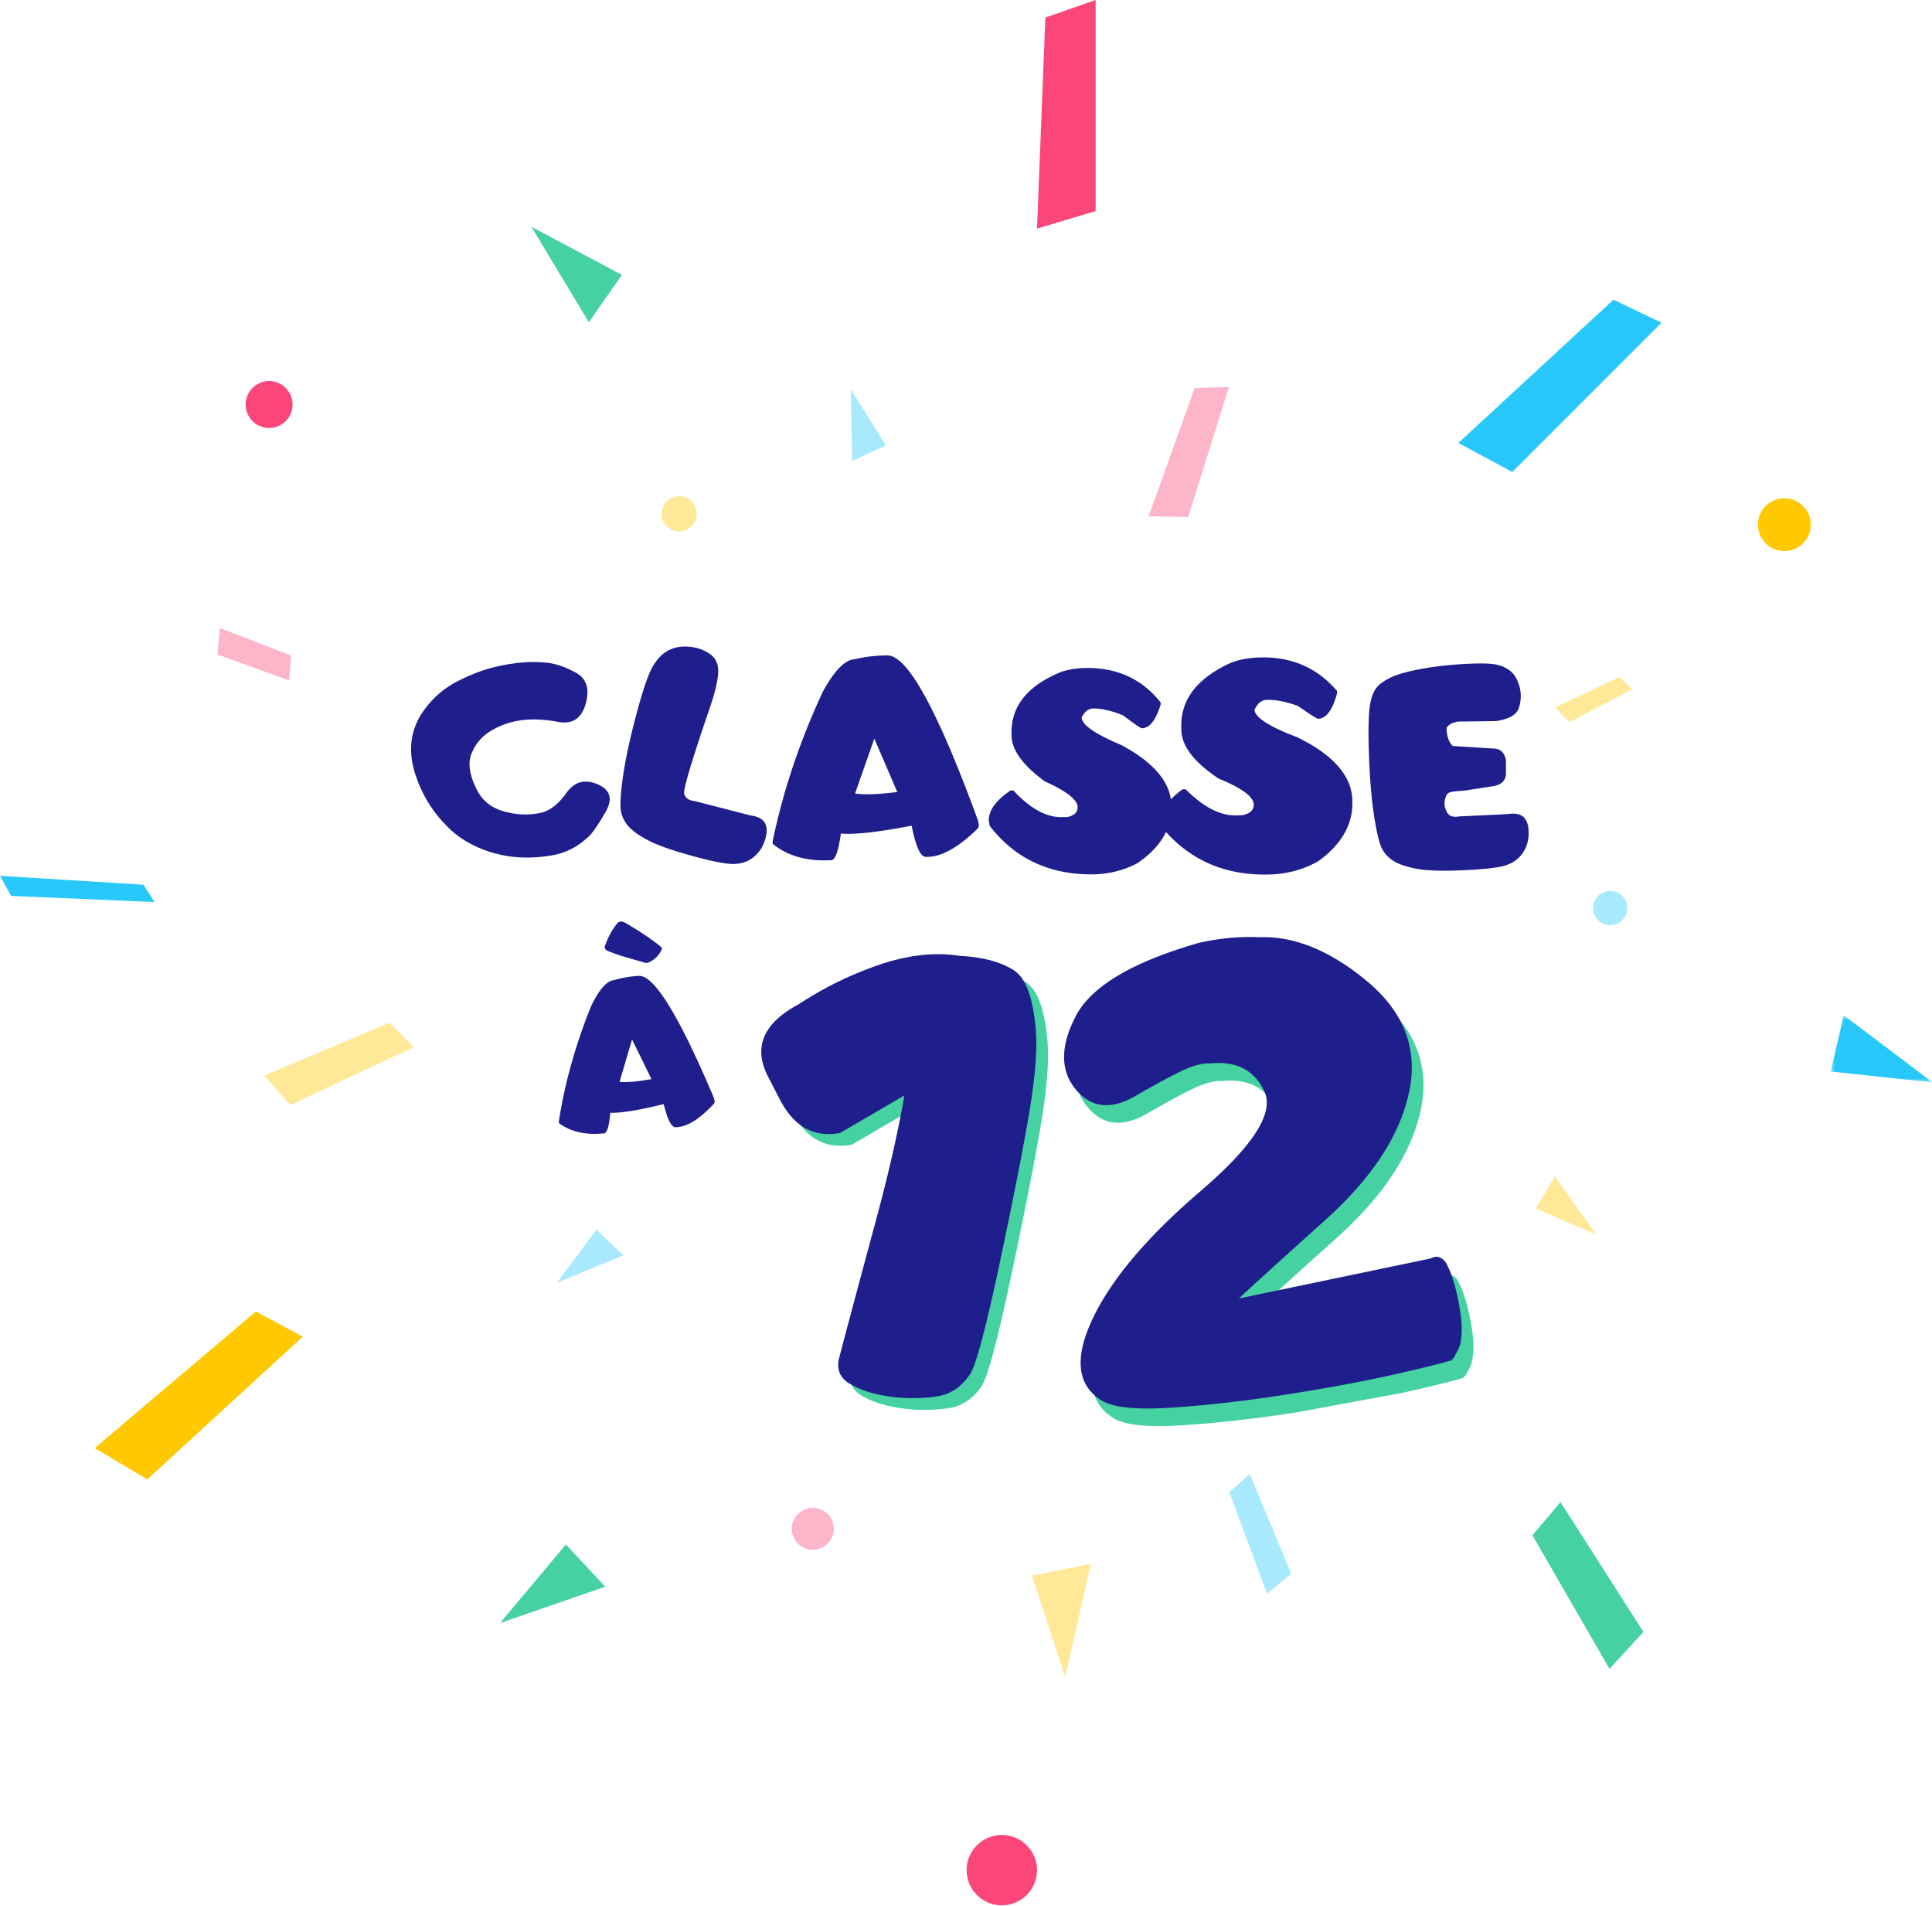 <svg xmlns="http://www.w3.org/2000/svg" xmlns:xlink="http://www.w3.org/1999/xlink" viewBox="0 0 368 363"><defs/><defs><path id="a" d="M.697.493h19.42v12.792H.697z"/></defs><g fill="none" fill-rule="evenodd"><path fill="#FA4678" d="M208.688 0l-9.571 3.35-1.594 40.195 11.165-3.35z"/><path fill="#46D2A0" d="M313.035 310.807l-6.465 7.03-14.683-25.452 5.353-6.32z"/><path fill="#FFC800" d="M28.066 281.745l-10.019-5.959 30.687-26.011 8.94 4.785z"/><path fill="#28C8FA" d="M288.049 89.89l-10.264-5.526 29.55-27.294 9.136 4.398zM2.119 170.627l27.337 1.166-2.14-3.297L0 166.796z"/><path fill="#FFC800" d="M344.902 99.928a5.024 5.024 0 11-10.05 0 5.024 5.024 0 0110.05 0"/><path fill="#FA4678" d="M197.523 356.169a6.7 6.7 0 11-13.4 0 6.7 6.7 0 0113.4 0M55.725 77.039a4.466 4.466 0 11-8.932 0 4.466 4.466 0 018.932 0"/><path fill="#46D2A0" d="M118.463 52.357l-6.308 9.007-10.936-18.178z"/><g transform="translate(348 192.868)"><mask id="b" fill="#fff"><use xlink:href="#a"/></mask><path fill="#28C8FA" d="M.697 11.202L3.194.493l16.923 12.792z" mask="url(#b)"/></g><path fill="#46D2A0" d="M107.786 294.146l7.504 8.038-20.049 6.932z"/><g opacity=".4"><path fill="#FA4678" d="M226.313 98.447l-7.525-.097 8.757-24.448 6.543-.212z"/><path fill="#28C8FA" d="M245.953 299.731l-4.622 3.784-7.164-19.33 3.868-3.47z"/><path fill="#FFC800" d="M55.312 210.455l-5.018-5.609 23.932-10.083 4.58 4.675zM298.938 137.534l-2.734-2.806 12.222-5.775 2.487 2.33z"/><path fill="#FA4678" d="M41.414 124.65l.455-5.035 13.572 5.209-.358 4.769z"/><path fill="#28C8FA" d="M309.818 173.87a3.244 3.244 0 11-6.189-1.944 3.244 3.244 0 016.19 1.943"/><path fill="#FA4678" d="M158.627 292.357a3.998 3.998 0 01-5.013 2.617 3.998 3.998 0 112.396-7.63 3.999 3.999 0 012.617 5.013"/><path fill="#FFC800" d="M128.394 101.073a3.363 3.363 0 112.014-6.417 3.363 3.363 0 01-2.014 6.417"/><path fill="#28C8FA" d="M168.738 84.829l-6.432 3.005-.257-13.692z"/><path fill="#FFC800" d="M292.535 230.136l3.609-6.113 7.95 11.153zM196.546 300.076l11.225-2.225-4.872 21.533z"/><path fill="#28C8FA" d="M113.598 234.185l5.139 4.898-12.661 5.221z"/></g><path fill="#46D2A0" d="M185.132 184.297c1.486.044 3.094.246 4.82.605 1.958.432 3.646 1.069 5.064 1.91 1.196.69 2.128 1.828 2.798 3.414.794 1.845 1.351 4.384 1.672 7.616.332 3.436.054 8.08-.834 13.93-.89 5.85-2.752 15.542-5.59 29.073-2.837 13.532-4.847 21.215-6.029 23.05-1.182 1.834-2.732 3.125-4.65 3.868-1.022.384-2.72.623-5.094.719a31.487 31.487 0 01-7.131-.531c-2.38-.45-4.417-1.185-6.112-2.207-1.695-1.021-2.39-2.498-2.082-4.433.216-.98 2.725-10.38 7.527-28.201 2.184-8.213 3.854-15.631 5.011-22.252l-12.247 7.147c-4.972.928-8.795-1.194-11.471-6.367l-2.294-4.433c-2.825-5.556-.862-10.128 5.89-13.716a67.029 67.029 0 0116.214-7.81c5.232-1.658 10.079-2.12 14.538-1.382m61.997 84.657c-7.747 1.214-15.027 2.043-21.844 2.486-6.816.444-11.279-.046-13.386-1.471-4.562-2.944-5.05-8.155-1.467-15.628 3.583-7.474 10.395-15.511 20.438-24.113 10.042-8.601 14.111-14.936 12.203-19.005-1.908-4.07-5.338-5.85-10.288-5.34-1.277-.077-2.828.273-4.65 1.053-1.825.78-5.055 2.505-9.69 5.173-4.635 2.669-8.416 2.23-11.34-1.317-2.927-3.546-2.925-8.168.003-13.866 2.93-5.698 10.78-10.372 23.551-14.025 3.902-.877 7.723-1.23 11.462-1.058 6.713-.24 13.581 2.585 20.607 8.473 7.023 5.889 9.65 12.935 7.877 21.137-1.772 8.203-7.073 16.272-15.9 24.21-8.827 7.94-14.325 12.934-16.494 14.982l36.4-7.594c.15-.07.358-.15.625-.243l.648-.125c.251.033.443.077.576.132l.481.274c.233.159.41.328.526.509.155.174.306.429.453.767.844 1.63 1.565 3.983 2.161 7.064.597 3.082.725 5.53.384 7.348-.083.83-.442 1.715-1.075 2.65l-.025.189-.036.129c-.04.008-.075.036-.106.082l-.095.14c-.04.008-.075.036-.106.082l-.095.14c-.079.015-.11.061-.096.14-.039.008-.055.031-.047.07-2.349.7-6.275 1.662-11.779 2.891"/><path fill="#1E1E8C" d="M104.138 126.21c1.726.182 3.588.822 5.588 1.92 1.999 1.1 2.61 3.059 1.84 5.876-.773 2.816-2.522 3.975-5.247 3.475-2.726-.5-5.125-.595-7.197-.286-2.071.308-3.958.98-5.657 2.017-1.698 1.036-2.916 2.472-3.652 4.307-.737 1.835-.386 4.152 1.05 6.95 1.036 2.037 2.743 3.39 5.125 4.063 2.379.672 4.715.763 7.005.272 1.726-.382 3.357-1.644 4.892-3.79 1.535-2.143 3.517-2.693 5.942-1.648 2.427 1.045 2.94 2.79 1.54 5.233-1.4 2.445-2.49 4.03-3.27 4.757-.545.49-1.09.936-1.635 1.336-1.51 1.055-3.08 1.749-4.716 2.085a25.91 25.91 0 01-4.961.532 22.51 22.51 0 01-6.515-.79 22.178 22.178 0 01-4.975-2.005 17.901 17.901 0 01-4.402-3.42 24.297 24.297 0 01-5.506-8.832c-1.908-5.143-1.3-9.677 1.826-13.602 1.563-2 3.43-3.575 5.602-4.73 2.172-1.154 4.31-2.03 6.42-2.63 1.76-.49 3.588-.84 5.478-1.05 1.89-.208 3.697-.222 5.425-.04m32.655 2.08c-.119 1.69-.757 4.174-1.913 7.451-3.212 9.414-4.73 14.541-4.555 15.381.174.84.841 1.321 2 1.441l10.568 2.723c1.477.197 2.424.706 2.843 1.524.418.82.391 1.934-.083 3.35-.472 1.413-1.29 2.523-2.453 3.331-1.163.808-2.57 1.148-4.22 1.022-1.652-.127-4.249-.689-7.79-1.689-3.543-.998-6.14-1.936-7.793-2.812-1.655-.877-2.862-1.734-3.625-2.57a5.983 5.983 0 01-1.479-2.893c-.223-1.092-.105-3.263.351-6.513.456-3.25 1.283-7.138 2.482-11.664 1.2-4.525 2.206-7.553 3.017-9.084.81-1.53 1.796-2.629 2.955-3.296 1.16-.666 2.505-.944 4.037-.835 1.532.11 2.89.57 4.068 1.381 1.18.81 1.71 2.06 1.59 3.751m26.078 22.826c1.692.273 4.372.181 8.04-.275l-4.374-10.179-3.666 10.454zm6.108-26.29c3.797-.138 9.511 10.191 17.141 30.984.397 1.068.422 1.74.076 2.017-3.545 3.472-6.662 5.257-9.35 5.36l-.492.003c-1.018.03-1.92-1.95-2.707-5.943-6.33 1.23-10.823 1.73-13.478 1.501-.475 3.364-1.084 5.06-1.828 5.09l-.519.007c-4.343.153-7.889-.89-10.638-3.136l-.005-.518c1.985-9.544 5.16-19.01 9.523-28.397 2.23-4.097 4.271-6.177 6.124-6.242 1.937-.473 3.986-.715 6.153-.727zm38.17 2.391c5.814 0 10.457 2.19 13.929 6.57v.381c-.927 3.017-2.126 4.525-3.598 4.525-.201 0-1.391-.818-3.571-2.454-2.145-.872-4.026-1.308-5.643-1.308-.91 0-1.653.564-2.235 1.69 0 1.4 2.508 3.154 7.523 5.261 6.379 3.398 9.569 7.287 9.569 11.667v.19c0 4.198-2.191 7.77-6.57 10.713-2.69 1.382-5.57 2.072-8.641 2.072-8.177 0-14.638-3.072-19.381-9.214l-.191-.954v-.163c0-1.89 1.38-3.77 4.144-5.643h.545c3.143 3.38 6.16 5.07 9.05 5.07h1.118c1.38-.254 2.07-.88 2.07-1.88 0-1.399-2.07-3.035-6.214-4.907-4.253-3.089-6.38-6.033-6.38-8.832v-.572c0-5.052 3.136-8.868 9.406-11.449 1.489-.509 3.179-.763 5.07-.763"/><path fill="#1E1E8C" d="M239.775 125.22c6.116-.223 11.084 1.902 14.902 6.377l.015.401c-.86 3.21-2.063 4.841-3.611 4.897-.211.008-1.494-.807-3.851-2.444-2.29-.835-4.284-1.222-5.984-1.16-.957.034-1.72.656-2.287 1.863.053 1.471 2.758 3.221 8.115 5.246 6.839 3.331 10.342 7.3 10.509 11.906l.007.201c.16 4.416-2.007 8.255-6.501 11.52-2.776 1.555-5.78 2.391-9.01 2.51-8.601.311-15.514-2.673-20.738-8.952l-.237-.996-.006-.173c-.072-1.987 1.308-4.018 4.143-6.093l.573-.02c3.436 3.435 6.674 5.097 9.713 4.986l1.176-.042c1.442-.32 2.145-1.006 2.107-2.058-.054-1.47-2.295-3.113-6.725-4.924-4.591-3.086-6.94-6.102-7.046-9.046l-.023-.602c-.192-5.314 2.959-9.447 9.455-12.4 1.547-.594 3.316-.926 5.304-.998m45.16 12.112l-6.16.082c-1.6-.073-2.681.335-3.243 1.227.036 1.581.436 2.725 1.199 3.434 2.98.182 5.725.355 8.232.518 1.036.2 1.663.936 1.88 2.208v2.371c.037 1.382-.735 2.227-2.316 2.535l-5.615.873c-1.527.073-2.491.2-2.89.381-.4.183-.672.66-.817 1.431-.147.773-.014 1.536.394 2.29.409.754 1.187 1.023 2.33.804l9.188-.436c1.47-.237 2.525-.023 3.162.64.636.664.93 1.741.885 3.231-.045 1.491-.51 2.79-1.39 3.898-.881 1.11-2.131 1.84-3.748 2.194-1.617.354-4.28.605-7.986.75-3.708.145-6.48.036-8.314-.327-1.837-.363-3.24-.836-4.213-1.417a5.986 5.986 0 01-2.248-2.345c-.527-.98-1.041-3.094-1.54-6.338-.5-3.244-.827-7.205-.981-11.885-.156-4.679-.064-7.868.272-9.568.336-1.698.963-2.906 1.88-3.625.919-.718 1.999-1.294 3.244-1.73 1.245-.437 2.967-.85 5.166-1.24 2.198-.392 4.748-.668 7.647-.832 2.897-.164 4.92-.124 6.065.122 1.145.245 2.08.691 2.808 1.336.725.645 1.262 1.604 1.608 2.876.344 1.272.313 2.59-.097 3.953-.408 1.362-1.876 2.226-4.401 2.59m-166.927 68.702c1.294.143 3.322-.029 6.087-.515l-3.705-7.552-2.382 8.067zm3.632-20.17c2.875-.249 7.6 7.366 14.179 22.846.34.794.385 1.303.133 1.526-2.555 2.768-4.852 4.24-6.886 4.42l-.372.022c-.772.061-1.532-1.407-2.28-4.405-4.755 1.174-8.143 1.725-10.165 1.652-.232 2.57-.63 3.878-1.193 3.93l-.393.024c-3.288.282-6.016-.375-8.186-1.972l-.025-.394c1.143-7.313 3.19-14.613 6.142-21.898 1.535-3.192 3.004-4.847 4.407-4.967a20.088 20.088 0 014.639-.785zm61.259-3.8c1.486.044 3.093.245 4.819.605 1.958.432 3.646 1.069 5.064 1.91 1.196.69 2.129 1.828 2.798 3.413.794 1.846 1.35 4.385 1.673 7.617.332 3.436.053 8.08-.835 13.93-.89 5.85-2.751 15.54-5.59 29.073-2.837 13.532-4.847 21.215-6.03 23.05-1.18 1.834-2.73 3.125-4.65 3.868-1.02.384-2.718.622-5.092.719a31.479 31.479 0 01-7.131-.531c-2.38-.45-4.418-1.186-6.112-2.207-1.696-1.021-2.391-2.498-2.082-4.434.215-.978 2.724-10.378 7.526-28.2 2.184-8.213 3.855-15.631 5.01-22.252-3.467 2.024-7.55 4.405-12.246 7.147-4.972.928-8.795-1.194-11.471-6.367l-2.293-4.433c-2.826-5.556-.862-10.128 5.89-13.716a67.022 67.022 0 0116.213-7.81c5.233-1.658 10.079-2.12 14.539-1.382m92.788 58.951c.844 1.629 1.564 3.983 2.16 7.064.597 3.082.725 5.531.384 7.348-.083.831-.441 1.714-1.074 2.651l-.026.188-.036.129c-.04.008-.075.036-.106.082l-.095.141c-.04.007-.075.035-.106.081l-.095.141c-.08.015-.11.061-.095.14-.04.008-.056.031-.048.07-2.348.699-6.275 1.662-11.78 2.891-5.503 1.227-12.13 2.448-19.874 3.663-7.747 1.214-15.027 2.043-21.844 2.486-6.816.444-11.28-.046-13.387-1.471-4.562-2.944-5.05-8.155-1.467-15.628 3.583-7.474 10.395-15.511 20.438-24.113 10.042-8.601 14.11-14.936 12.203-19.006-1.907-4.068-5.337-5.848-10.287-5.338-1.278-.079-2.828.272-4.652 1.052-1.824.781-5.054 2.505-9.688 5.173-4.635 2.669-8.417 2.231-11.341-1.317-2.927-3.546-2.925-8.168.003-13.866 2.929-5.698 10.78-10.372 23.55-14.025 3.903-.877 7.724-1.229 11.463-1.058 6.713-.239 13.582 2.585 20.607 8.473 7.023 5.889 9.649 12.935 7.878 21.137-1.773 8.203-7.074 16.272-15.9 24.211-8.828 7.939-14.326 12.933-16.495 14.981l36.4-7.594c.15-.069.359-.15.626-.243l.648-.126c.25.034.442.078.575.133l.48.274c.235.159.41.328.527.509.155.174.307.429.454.767m-156.582-65.257c2.618 1.505 4.88 3.022 6.783 4.551.205.172.232.402.078.691-.5.924-1.131 1.595-1.894 2.014-.518.307-.898.426-1.14.354a977.171 977.171 0 01-3.611-1.033 33.444 33.444 0 01-3.473-1.208c-.558-.223-.764-.55-.62-.978.626-1.745 1.407-3.175 2.346-4.29.356-.426.867-.459 1.53-.1"/></g></svg>